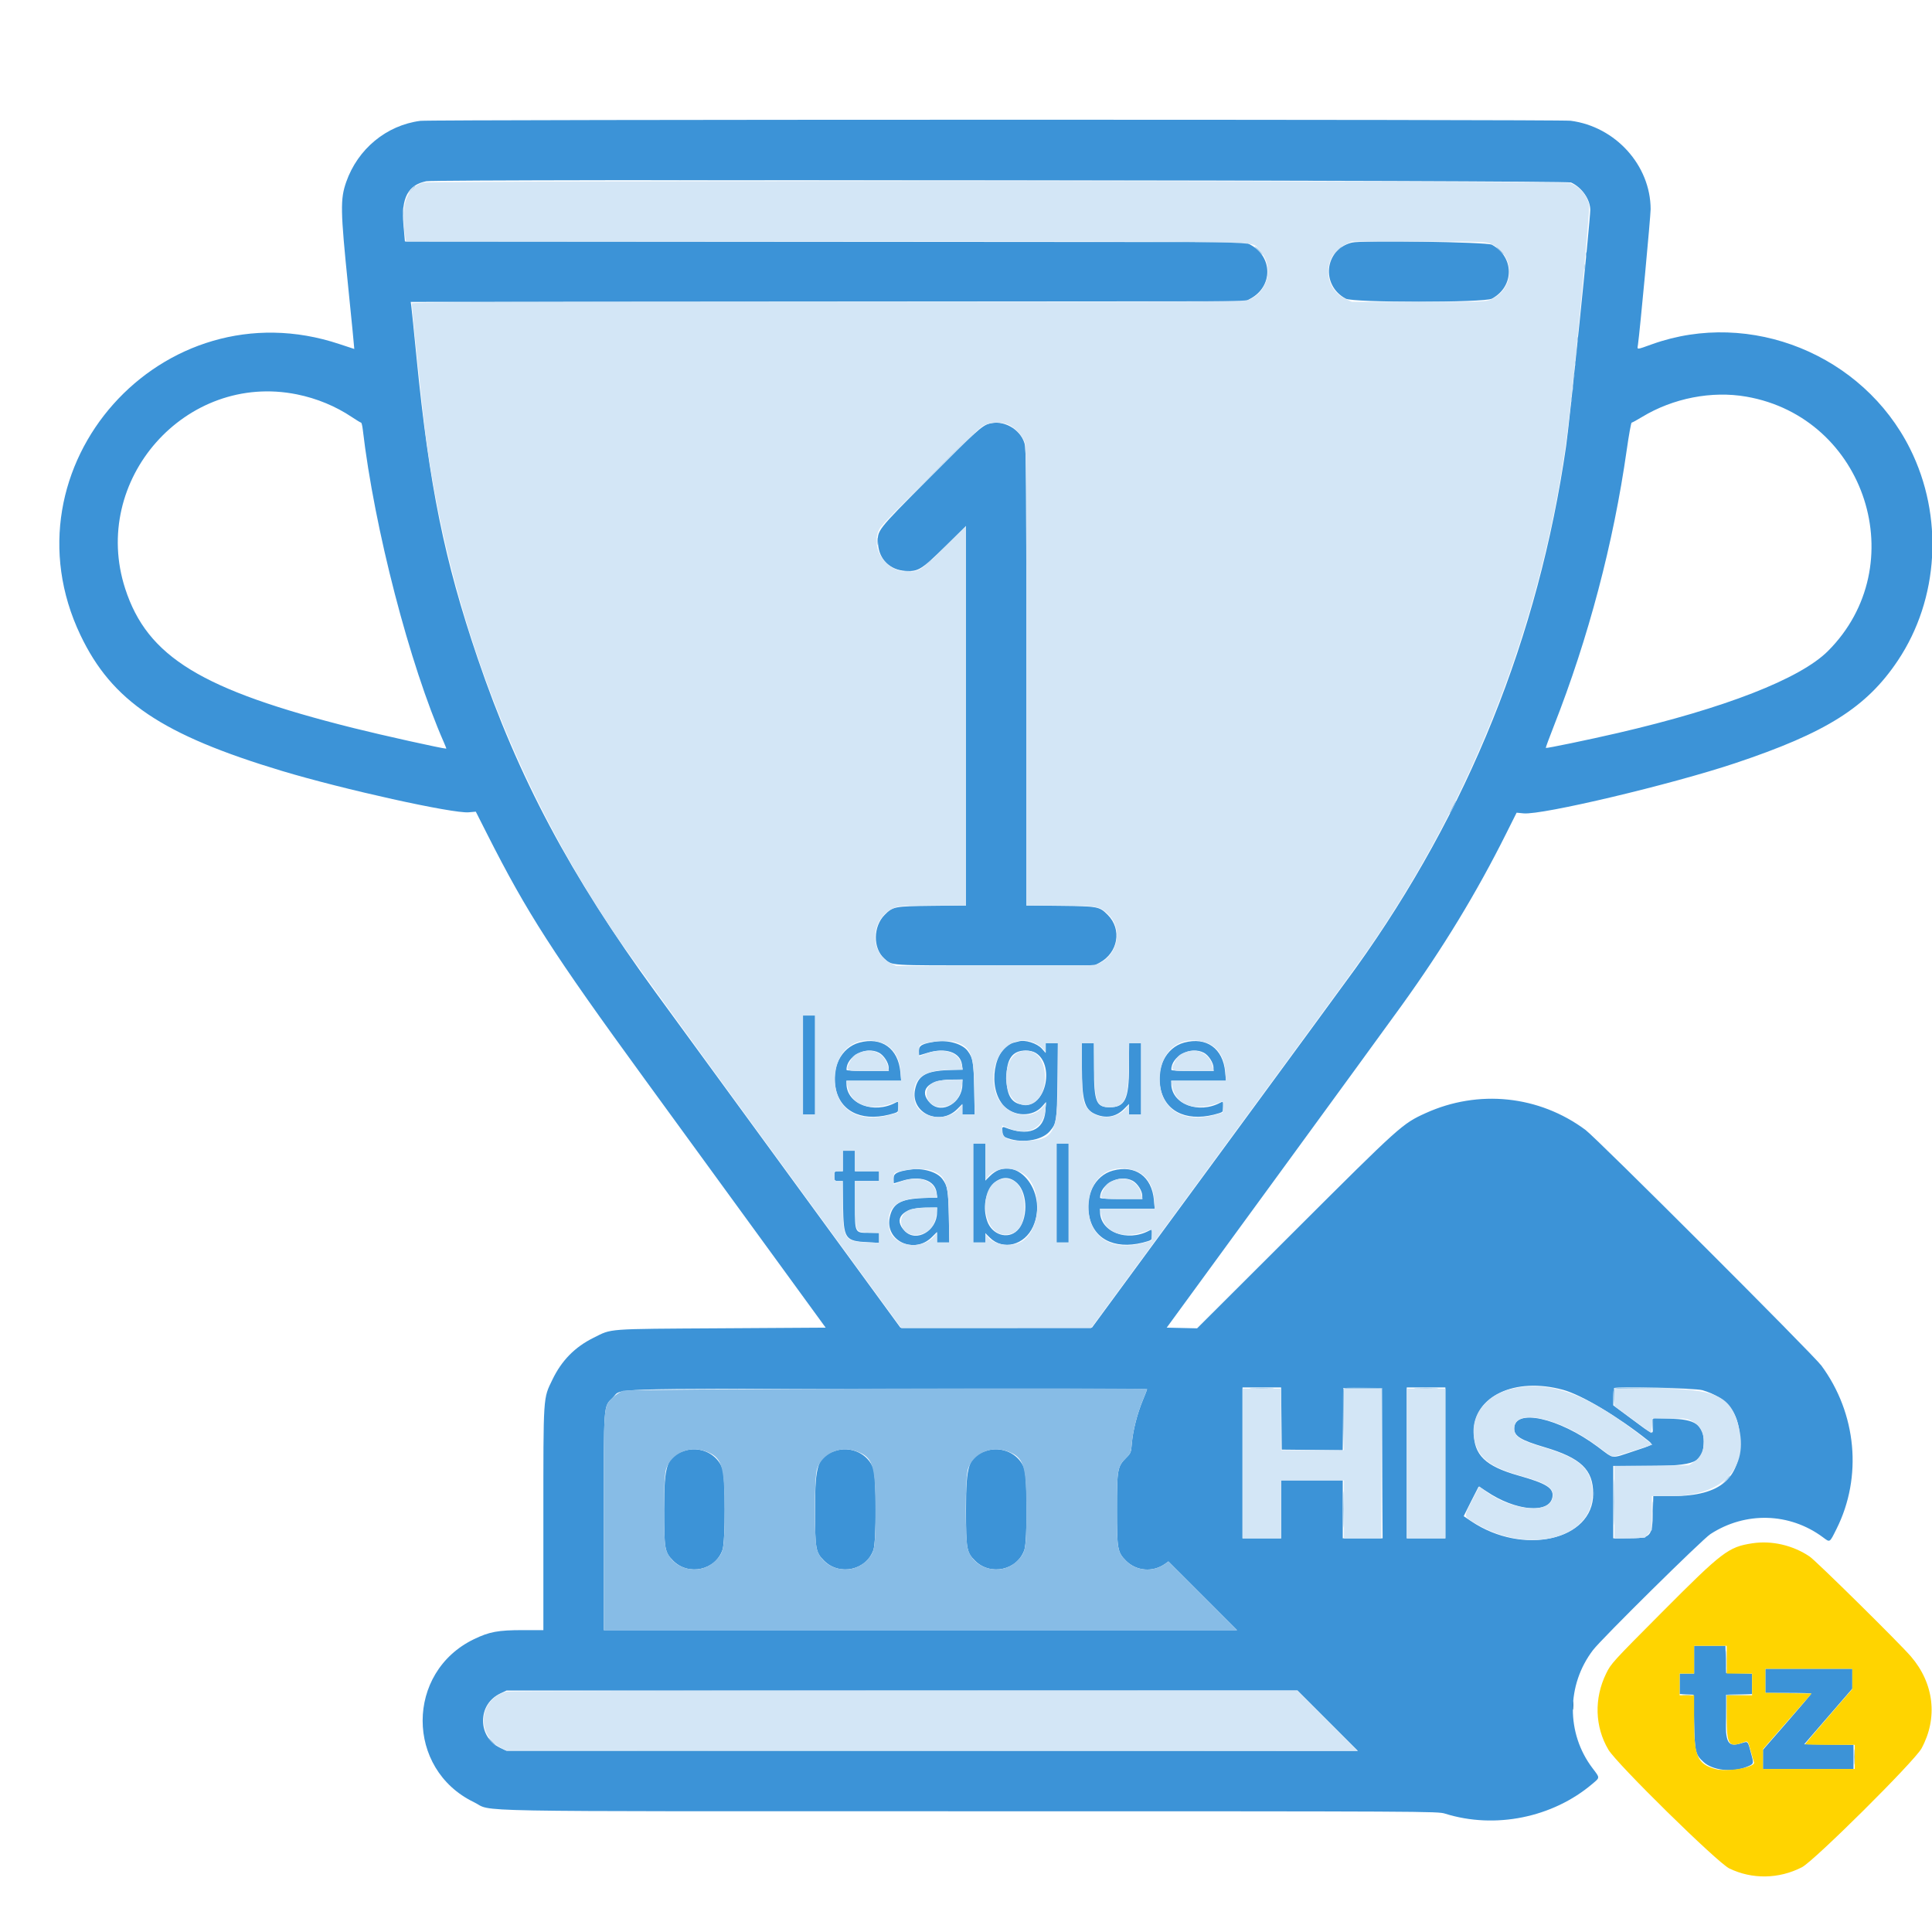 <svg id="svg" version="1.1" width="400" height="400" viewBox="0 0 400 400" xmlns="http://www.w3.org/2000/svg" xmlns:xlink="http://www.w3.org/1999/xlink" ><g id="svgg"><path id="path0" d="M325.577 353.125 C 325.579 353.950,325.626 354.257,325.681 353.808 C 325.737 353.359,325.736 352.684,325.679 352.308 C 325.622 351.932,325.576 352.300,325.577 353.125 " stroke="none" fill="#004a7b" fill-rule="evenodd"></path><path id="path1" d="M87.032 25.020 C 80.015 25.929,74.075 30.829,71.676 37.685 C 70.436 41.230,70.478 43.555,72.070 59.188 C 72.801 66.372,73.378 72.250,73.351 72.250 C 73.324 72.250,71.952 71.799,70.302 71.247 C 33.555 58.961,0.031 96.615,16.659 131.500 C 23.165 145.151,33.509 152.121,58.375 159.613 C 71.110 163.450,93.798 168.474,97.058 168.178 L 98.510 168.047 100.870 172.711 C 109.112 189.003,114.447 197.298,133.534 223.500 C 140.495 233.056,151.760 248.525,158.567 257.875 L 170.944 274.875 149.285 275.009 C 125.126 275.157,126.790 275.033,122.875 276.977 C 119.017 278.892,116.283 281.674,114.378 285.625 C 112.430 289.662,112.500 288.588,112.500 314.487 L 112.500 337.500 108.237 337.500 C 103.128 337.500,101.322 337.835,98.125 339.378 C 83.962 346.210,83.962 366.290,98.125 373.122 C 102.398 375.184,92.345 375.000,200.799 375.003 C 296.061 375.006,297.650 375.014,299.178 375.493 C 309.526 378.738,321.438 376.329,329.688 369.326 C 331.284 367.970,331.283 368.150,329.710 366.076 C 324.251 358.878,324.295 348.864,329.819 341.625 C 331.621 339.263,352.400 318.738,354.124 317.617 C 361.377 312.900,370.524 313.158,377.415 318.274 C 378.912 319.386,378.767 319.475,380.237 316.536 C 385.623 305.768,384.405 292.656,377.098 282.735 C 375.425 280.462,330.582 235.659,328.250 233.930 C 318.636 226.799,306.092 225.489,295.140 230.472 C 290.333 232.659,289.936 233.017,268.111 254.795 L 247.847 275.016 244.701 274.945 L 241.555 274.875 263.917 244.250 C 276.216 227.406,288.059 211.150,290.234 208.125 C 298.812 196.197,305.672 184.909,311.844 172.566 L 313.999 168.258 315.437 168.399 C 319.256 168.776,346.011 162.431,359.250 158.008 C 378.123 151.704,386.463 146.441,392.935 136.750 C 401.466 123.976,402.445 106.875,395.445 92.878 C 385.717 73.427,362.429 63.988,342.091 71.252 C 338.691 72.467,338.963 72.459,339.123 71.344 C 339.519 68.581,341.749 44.734,341.746 43.298 C 341.722 34.227,334.462 26.206,325.184 25.000 C 322.924 24.707,89.300 24.726,87.032 25.020 M325.268 37.781 C 327.501 38.797,329.243 41.284,329.248 43.465 C 329.252 45.565,324.994 87.177,324.242 92.375 C 318.551 131.734,303.922 168.047,280.732 200.375 C 279.253 202.438,266.350 220.044,252.059 239.500 L 226.077 274.875 206.247 274.875 L 186.417 274.875 163.690 243.750 C 151.190 226.631,138.583 209.363,135.674 205.375 C 118.070 181.242,107.292 160.995,98.880 136.250 C 92.003 116.022,88.862 100.587,86.262 74.250 C 85.712 68.681,85.211 63.760,85.147 63.314 L 85.032 62.504 171.454 62.439 L 257.875 62.375 258.878 61.838 C 263.559 59.331,263.557 53.197,258.875 50.666 L 257.875 50.125 170.853 50.061 L 83.831 49.996 83.521 46.436 C 83.047 40.984,84.496 38.264,88.271 37.521 C 90.573 37.067,324.263 37.324,325.268 37.781 M279.875 50.229 C 274.215 51.645,273.415 59.049,278.622 61.838 C 280.196 62.681,307.304 62.681,308.878 61.838 C 313.559 59.331,313.557 53.197,308.875 50.666 C 307.835 50.103,281.936 49.713,279.875 50.229 M61.500 81.655 C 65.591 82.485,69.497 84.101,72.848 86.348 C 73.793 86.982,74.651 87.500,74.754 87.500 C 74.858 87.500,75.018 88.147,75.110 88.938 C 77.501 109.405,84.803 137.575,91.895 153.688 C 92.213 154.409,92.440 155.000,92.400 155.000 C 91.628 155.000,79.174 152.235,73.125 150.720 C 41.709 142.855,30.504 136.008,25.920 121.875 C 18.629 99.400,38.462 76.980,61.500 81.655 M361.572 82.123 C 386.350 86.444,396.172 117.076,378.461 134.789 C 372.708 140.543,357.091 146.631,334.905 151.771 C 328.991 153.141,320.179 154.969,320.038 154.855 C 319.990 154.816,320.739 152.780,321.702 150.330 C 328.867 132.099,334.044 112.498,336.792 93.188 C 337.237 90.059,337.699 87.500,337.818 87.500 C 337.937 87.500,338.893 86.979,339.942 86.342 C 346.382 82.433,354.391 80.871,361.572 82.123 M204.748 87.734 C 203.258 88.187,202.107 89.235,192.466 98.920 C 181.333 110.103,181.612 109.745,181.795 112.623 C 181.998 115.810,184.260 118.024,187.500 118.208 C 190.117 118.355,190.781 117.945,195.716 113.122 L 200.000 108.936 200.000 148.200 L 200.000 187.465 192.938 187.545 C 185.149 187.633,184.885 187.684,183.159 189.409 C 180.777 191.791,180.716 196.298,183.038 198.408 C 184.753 199.966,183.323 199.875,206.000 199.875 L 226.625 199.875 227.628 199.338 C 231.498 197.265,232.336 192.404,229.341 189.409 C 227.615 187.684,227.351 187.633,219.563 187.545 L 212.500 187.465 212.500 140.278 C 212.500 98.175,212.458 92.949,212.108 91.772 C 211.225 88.798,207.667 86.846,204.748 87.734 M166.250 220.500 L 166.250 230.750 167.500 230.750 L 168.750 230.750 168.750 220.500 L 168.750 210.250 167.500 210.250 L 166.250 210.250 166.250 220.500 M177.918 215.858 C 174.116 216.880,171.987 221.199,173.087 225.658 C 174.285 230.510,179.048 232.404,185.188 230.467 C 185.944 230.229,186.000 230.135,186.000 229.097 C 186.000 228.026,185.979 227.994,185.449 228.277 C 180.861 230.733,175.250 228.566,175.250 224.338 L 175.250 223.750 180.911 223.750 L 186.572 223.750 186.406 221.938 C 185.961 217.069,182.537 214.617,177.918 215.858 M193.625 215.659 C 190.966 216.065,190.250 216.457,190.250 217.507 C 190.250 218.053,190.278 218.499,190.313 218.497 C 190.347 218.495,191.088 218.270,191.960 217.997 C 195.753 216.808,198.826 217.848,199.174 220.440 L 199.306 221.429 196.292 221.553 C 191.672 221.743,190.041 222.703,189.451 225.579 C 188.454 230.437,194.549 233.260,198.188 229.627 L 199.250 228.566 199.250 229.658 L 199.250 230.750 200.525 230.750 L 201.800 230.750 201.691 225.438 C 201.576 219.876,201.436 219.056,200.347 217.588 C 199.256 216.116,196.261 215.257,193.625 215.659 M210.875 215.623 C 210.738 215.669,210.313 215.775,209.931 215.859 C 205.723 216.789,204.369 225.269,207.840 228.959 C 209.973 231.225,213.823 231.281,215.761 229.075 L 216.574 228.148 216.444 229.972 C 216.150 234.083,212.884 235.389,207.938 233.375 C 207.164 233.059,207.327 235.091,208.104 235.445 C 211.123 236.821,215.625 236.227,217.337 234.227 C 218.753 232.573,218.824 232.104,218.936 223.688 L 219.038 216.000 217.769 216.000 L 216.500 216.000 216.500 217.009 L 216.500 218.017 215.726 217.136 C 214.723 215.994,212.160 215.194,210.875 215.623 M245.168 215.858 C 241.366 216.880,239.237 221.199,240.337 225.658 C 241.535 230.510,246.298 232.404,252.438 230.467 C 253.194 230.229,253.250 230.135,253.250 229.097 C 253.250 228.026,253.229 227.994,252.699 228.277 C 248.111 230.733,242.500 228.566,242.500 224.338 L 242.500 223.750 248.161 223.750 L 253.822 223.750 253.656 221.938 C 253.211 217.069,249.787 214.617,245.168 215.858 M224.000 220.947 C 224.000 227.633,224.529 229.614,226.573 230.584 C 228.809 231.645,231.014 231.302,232.683 229.633 L 233.750 228.566 233.750 229.658 L 233.750 230.750 235.000 230.750 L 236.250 230.750 236.250 223.375 L 236.250 216.000 235.000 216.000 L 233.750 216.000 233.750 220.947 C 233.750 227.547,232.929 229.250,229.747 229.250 C 226.965 229.250,226.500 228.107,226.500 221.258 L 226.500 216.000 225.250 216.000 L 224.000 216.000 224.000 220.947 M182.004 217.964 C 182.993 218.490,183.990 220.040,183.996 221.063 L 184.000 221.750 179.625 221.750 C 176.784 221.750,175.250 221.660,175.250 221.492 C 175.250 218.651,179.310 216.530,182.004 217.964 M214.427 217.991 C 218.278 220.339,216.674 228.748,212.375 228.748 C 209.600 228.748,208.375 227.026,208.375 223.125 C 208.375 219.224,209.600 217.502,212.375 217.502 C 213.176 217.502,213.913 217.678,214.427 217.991 M249.254 217.964 C 250.243 218.490,251.240 220.040,251.246 221.063 L 251.250 221.750 246.875 221.750 C 244.034 221.750,242.500 221.660,242.500 221.492 C 242.500 218.651,246.560 216.530,249.254 217.964 M199.250 224.508 C 199.250 228.303,194.994 230.794,192.600 228.400 C 190.081 225.881,192.087 223.556,196.813 223.519 L 199.250 223.500 199.250 224.508 M201.500 247.000 L 201.500 257.250 202.750 257.250 L 204.000 257.250 204.000 256.279 L 204.000 255.309 204.938 256.242 C 207.667 258.958,212.135 257.815,213.881 253.953 C 217.188 246.642,210.092 238.349,204.939 243.502 L 204.000 244.441 204.000 240.596 L 204.000 236.750 202.750 236.750 L 201.500 236.750 201.500 247.000 M218.750 247.000 L 218.750 257.250 220.000 257.250 L 221.250 257.250 221.250 247.000 L 221.250 236.750 220.000 236.750 L 218.750 236.750 218.750 247.000 M174.500 240.375 L 174.500 242.500 173.625 242.500 C 172.771 242.500,172.750 242.524,172.750 243.500 C 172.750 244.471,172.775 244.500,173.603 244.500 L 174.456 244.500 174.543 249.563 C 174.664 256.546,174.927 256.936,179.688 257.193 L 182.000 257.318 182.000 256.284 L 182.000 255.250 180.000 255.250 C 176.941 255.250,177.000 255.366,177.000 249.375 L 177.000 244.500 179.500 244.500 L 182.000 244.500 182.000 243.500 L 182.000 242.500 179.500 242.500 L 177.000 242.500 177.000 240.375 L 177.000 238.250 175.750 238.250 L 174.500 238.250 174.500 240.375 M188.375 242.159 C 185.716 242.565,185.000 242.957,185.000 244.007 C 185.000 244.553,185.028 244.999,185.063 244.997 C 185.097 244.995,185.838 244.770,186.710 244.497 C 190.503 243.308,193.576 244.348,193.924 246.940 L 194.056 247.929 191.042 248.053 C 186.422 248.243,184.791 249.203,184.201 252.079 C 183.204 256.937,189.299 259.760,192.938 256.127 L 194.000 255.066 194.000 256.158 L 194.000 257.250 195.275 257.250 L 196.550 257.250 196.441 251.938 C 196.326 246.376,196.186 245.556,195.097 244.088 C 194.006 242.616,191.011 241.757,188.375 242.159 M230.418 242.358 C 226.616 243.380,224.487 247.699,225.587 252.158 C 226.785 257.010,231.548 258.904,237.688 256.967 C 238.444 256.729,238.500 256.635,238.500 255.597 C 238.500 254.526,238.479 254.494,237.949 254.777 C 233.361 257.233,227.750 255.066,227.750 250.838 L 227.750 250.250 233.411 250.250 L 239.072 250.250 238.906 248.438 C 238.461 243.569,235.037 241.117,230.418 242.358 M210.623 244.998 C 212.855 247.162,212.843 252.600,210.601 254.773 C 208.625 256.689,205.358 255.647,204.385 252.791 C 202.447 247.104,206.968 241.456,210.623 244.998 M234.504 244.464 C 235.493 244.990,236.490 246.540,236.496 247.563 L 236.500 248.250 232.125 248.250 C 229.284 248.250,227.750 248.160,227.750 247.992 C 227.750 245.151,231.810 243.030,234.504 244.464 M194.000 251.008 C 194.000 254.803,189.744 257.294,187.350 254.900 C 184.831 252.381,186.837 250.056,191.563 250.019 L 194.000 250.000 194.000 251.008 M323.593 287.741 C 327.443 288.782,334.977 293.271,341.178 298.219 C 342.334 299.142,342.406 299.088,338.145 300.486 C 333.415 302.037,334.286 302.147,330.813 299.557 C 322.716 293.518,313.500 291.503,313.500 295.772 C 313.500 297.334,314.857 298.168,319.750 299.618 C 327.324 301.861,329.847 304.272,329.854 309.273 C 329.868 318.912,315.315 322.179,304.584 314.947 L 303.042 313.908 304.550 310.891 C 305.379 309.232,306.090 307.839,306.130 307.794 C 306.170 307.750,306.877 308.174,307.701 308.736 C 313.770 312.879,320.836 313.497,321.414 309.936 C 321.713 308.092,320.211 307.144,314.378 305.495 C 307.503 303.552,305.134 301.248,305.128 296.500 C 305.119 289.068,313.608 285.041,323.593 287.741 M265.308 293.688 L 265.375 300.125 271.683 300.192 L 277.992 300.259 278.058 293.817 L 278.125 287.375 282.125 287.375 L 286.125 287.375 286.189 302.938 L 286.254 318.500 282.127 318.500 L 278.000 318.500 278.000 312.500 L 278.000 306.500 271.625 306.500 L 265.250 306.500 265.250 312.500 L 265.250 318.500 261.250 318.500 L 257.250 318.500 257.250 302.875 L 257.250 287.250 261.246 287.250 L 265.242 287.250 265.308 293.688 M299.250 302.875 L 299.250 318.500 295.250 318.500 L 291.250 318.500 291.250 302.875 L 291.250 287.250 295.250 287.250 L 299.250 287.250 299.250 302.875 M352.467 287.824 C 357.517 289.315,359.977 292.377,360.202 297.456 C 360.582 305.983,356.347 309.737,346.336 309.746 L 342.298 309.750 342.210 313.188 C 342.082 318.213,341.799 318.500,336.988 318.500 L 334.000 318.500 334.000 311.000 L 334.000 303.500 341.080 303.500 C 351.099 303.500,352.673 302.824,352.725 298.500 C 352.767 295.009,350.888 293.750,345.633 293.750 L 342.250 293.750 342.250 295.277 C 342.250 297.179,342.484 297.260,337.733 293.729 L 334.000 290.955 334.000 289.269 C 334.000 288.342,334.084 287.499,334.188 287.395 C 334.571 287.010,351.017 287.396,352.467 287.824 M237.500 287.622 C 237.500 287.689,237.094 288.726,236.597 289.925 C 235.450 292.696,234.557 296.209,234.341 298.795 C 234.179 300.744,234.136 300.851,233.125 301.861 C 231.364 303.623,231.250 304.271,231.250 312.500 C 231.250 320.723,231.365 321.378,233.118 323.132 C 235.289 325.303,238.693 325.571,241.221 323.771 L 241.909 323.281 249.015 330.390 L 256.122 337.500 190.561 337.500 L 125.000 337.500 125.000 315.170 C 125.000 290.025,124.905 291.332,126.873 289.364 C 128.859 287.378,123.804 287.542,183.813 287.520 C 213.341 287.509,237.500 287.555,237.500 287.622 M141.521 300.429 C 138.057 301.653,137.500 303.325,137.500 312.500 C 137.500 320.723,137.615 321.378,139.368 323.132 C 142.563 326.326,148.149 325.093,149.586 320.876 C 150.199 319.078,150.199 305.922,149.586 304.124 C 148.504 300.948,144.825 299.263,141.521 300.429 M172.771 300.429 C 169.307 301.653,168.750 303.325,168.750 312.500 C 168.750 320.723,168.865 321.378,170.618 323.132 C 173.813 326.326,179.399 325.093,180.836 320.876 C 181.449 319.078,181.449 305.922,180.836 304.124 C 179.754 300.948,176.075 299.263,172.771 300.429 M204.021 300.429 C 200.557 301.653,200.000 303.325,200.000 312.500 C 200.000 320.723,200.115 321.378,201.868 323.132 C 205.063 326.326,210.649 325.093,212.086 320.876 C 212.699 319.078,212.699 305.922,212.086 304.124 C 211.004 300.948,207.325 299.263,204.021 300.429 M350.750 343.625 L 350.750 346.500 349.250 346.500 L 347.750 346.500 347.750 348.613 L 347.750 350.725 349.188 350.800 L 350.625 350.875 350.750 356.500 C 350.890 362.817,350.998 363.262,352.765 364.859 C 354.613 366.528,358.613 366.988,361.500 365.863 C 363.122 365.231,363.131 365.211,362.627 363.323 C 361.829 360.328,361.962 360.485,360.578 360.902 C 357.665 361.778,357.210 360.964,357.306 355.056 L 357.375 350.875 360.063 350.804 L 362.750 350.733 362.750 348.625 L 362.750 346.517 360.063 346.446 L 357.375 346.375 357.304 343.563 L 357.234 340.750 353.992 340.750 L 350.750 340.750 350.750 343.625 M365.500 348.000 L 365.500 350.500 370.250 350.500 C 372.863 350.500,375.000 350.565,375.000 350.644 C 375.000 350.724,372.750 353.375,370.000 356.537 L 365.000 362.285 365.000 364.268 L 365.000 366.250 374.375 366.250 L 383.750 366.250 383.750 363.755 L 383.750 361.260 378.651 361.193 L 373.551 361.125 378.524 355.375 L 383.497 349.625 383.499 347.563 L 383.500 345.500 374.500 345.500 L 365.500 345.500 365.500 348.000 M274.875 356.250 L 281.121 362.500 192.998 362.498 L 104.875 362.495 103.625 361.904 C 101.343 360.825,100.011 358.741,100.011 356.250 C 100.011 353.759,101.343 351.675,103.625 350.596 L 104.875 350.005 186.752 350.002 L 268.629 350.000 274.875 356.250 " stroke="none" fill="#3c93d7" fill-rule="evenodd"></path><path id="path2" d="M147.687 37.437 C 179.897 37.472,232.603 37.472,264.812 37.437 C 297.022 37.403,270.669 37.374,206.250 37.374 C 141.831 37.374,115.478 37.403,147.687 37.437 M85.109 39.313 L 84.375 40.125 85.188 39.391 C 85.945 38.706,86.115 38.500,85.922 38.500 C 85.879 38.500,85.513 38.866,85.109 39.313 M83.325 43.750 C 83.325 44.506,83.372 44.816,83.429 44.438 C 83.486 44.059,83.486 43.441,83.429 43.063 C 83.372 42.684,83.325 42.994,83.325 43.750 M260.500 51.875 C 260.966 52.356,261.404 52.750,261.473 52.750 C 261.542 52.750,261.216 52.356,260.750 51.875 C 260.284 51.394,259.846 51.000,259.777 51.000 C 259.708 51.000,260.034 51.394,260.500 51.875 M276.737 51.938 L 275.875 52.875 276.813 52.013 C 277.685 51.212,277.865 51.000,277.674 51.000 C 277.632 51.000,277.210 51.422,276.737 51.938 M310.500 51.875 C 310.966 52.356,311.404 52.750,311.473 52.750 C 311.542 52.750,311.216 52.356,310.750 51.875 C 310.284 51.394,309.846 51.000,309.777 51.000 C 309.708 51.000,310.034 51.394,310.500 51.875 M328.308 52.750 C 328.308 53.231,328.359 53.428,328.422 53.188 C 328.485 52.947,328.485 52.553,328.422 52.313 C 328.359 52.072,328.308 52.269,328.308 52.750 M328.058 55.250 C 328.058 55.731,328.109 55.928,328.172 55.688 C 328.235 55.447,328.235 55.053,328.172 54.813 C 328.109 54.572,328.058 54.769,328.058 55.250 M326.558 70.250 C 326.558 70.731,326.609 70.928,326.672 70.688 C 326.735 70.447,326.735 70.053,326.672 69.813 C 326.609 69.572,326.558 69.769,326.558 70.250 M326.308 72.750 C 326.308 73.231,326.359 73.428,326.422 73.188 C 326.485 72.947,326.485 72.553,326.422 72.313 C 326.359 72.072,326.308 72.269,326.308 72.750 M326.058 75.250 C 326.058 75.731,326.109 75.928,326.172 75.688 C 326.235 75.447,326.235 75.053,326.172 74.813 C 326.109 74.572,326.058 74.769,326.058 75.250 M325.808 77.750 C 325.808 78.231,325.859 78.428,325.922 78.188 C 325.985 77.947,325.985 77.553,325.922 77.313 C 325.859 77.072,325.808 77.269,325.808 77.750 M325.558 80.250 C 325.558 80.731,325.609 80.928,325.672 80.688 C 325.735 80.447,325.735 80.053,325.672 79.813 C 325.609 79.572,325.558 79.769,325.558 80.250 M325.308 82.750 C 325.308 83.231,325.359 83.428,325.422 83.188 C 325.485 82.947,325.485 82.553,325.422 82.313 C 325.359 82.072,325.308 82.269,325.308 82.750 M192.624 98.563 L 182.625 108.625 192.688 98.626 C 202.040 89.333,202.862 88.500,202.686 88.500 C 202.651 88.500,198.123 93.028,192.624 98.563 M181.572 112.125 C 181.573 112.813,181.622 113.064,181.679 112.684 C 181.737 112.304,181.735 111.742,181.676 111.434 C 181.617 111.127,181.570 111.438,181.572 112.125 M191.859 116.813 L 191.125 117.625 191.938 116.891 C 192.384 116.487,192.750 116.121,192.750 116.078 C 192.750 115.885,192.544 116.055,191.859 116.813 M187.316 118.429 C 187.696 118.487,188.258 118.485,188.566 118.426 C 188.873 118.367,188.563 118.320,187.875 118.322 C 187.188 118.323,186.936 118.372,187.316 118.429 M300.676 167.132 C 300.307 167.884,300.059 168.500,300.124 168.500 C 300.292 168.500,301.553 165.969,301.440 165.857 C 301.389 165.806,301.045 166.380,300.676 167.132 M207.250 228.578 C 207.250 228.621,207.616 228.987,208.063 229.391 L 208.875 230.125 208.141 229.313 C 207.456 228.555,207.250 228.385,207.250 228.578 M259.188 287.436 C 260.322 287.482,262.178 287.482,263.313 287.436 C 264.447 287.390,263.519 287.352,261.250 287.352 C 258.981 287.352,258.053 287.390,259.188 287.436 M278.115 287.561 C 278.047 287.738,278.023 290.694,278.063 294.130 L 278.134 300.375 278.192 293.938 L 278.250 287.500 282.123 287.500 L 285.996 287.500 286.063 302.938 L 286.131 318.375 286.128 302.875 L 286.125 287.375 282.182 287.306 C 279.137 287.253,278.211 287.311,278.115 287.561 M293.188 287.436 C 294.322 287.482,296.178 287.482,297.313 287.436 C 298.447 287.390,297.519 287.352,295.250 287.352 C 292.981 287.352,292.053 287.390,293.188 287.436 M334.104 287.589 C 334.033 287.775,334.015 288.647,334.064 289.526 L 334.154 291.125 334.202 289.316 L 334.250 287.507 341.938 287.437 L 349.625 287.368 341.930 287.309 C 335.645 287.261,334.210 287.312,334.104 287.589 M129.021 287.929 C 128.414 288.144,127.448 288.789,126.873 289.364 C 124.905 291.332,125.000 290.025,125.000 315.170 L 125.000 337.500 190.561 337.500 L 256.122 337.500 249.015 330.390 L 241.909 323.281 241.221 323.771 C 238.693 325.571,235.289 325.303,233.118 323.132 C 231.365 321.378,231.250 320.723,231.250 312.500 C 231.250 304.271,231.364 303.623,233.125 301.861 C 234.136 300.851,234.179 300.744,234.341 298.795 C 234.557 296.209,235.450 292.696,236.597 289.925 C 237.094 288.726,237.500 287.689,237.500 287.622 C 237.500 287.247,130.092 287.551,129.021 287.929 M342.103 293.842 C 342.031 294.031,342.013 294.790,342.065 295.530 L 342.158 296.875 342.204 295.320 L 342.250 293.766 345.188 293.687 L 348.125 293.608 345.180 293.554 C 342.880 293.512,342.206 293.575,342.103 293.842 M145.876 300.414 C 149.449 301.632,150.000 303.245,150.000 312.500 C 150.000 320.723,149.885 321.378,148.132 323.132 C 144.937 326.326,139.351 325.093,137.914 320.876 C 137.301 319.078,137.301 305.922,137.914 304.124 C 138.993 300.958,142.575 299.289,145.876 300.414 M177.126 300.414 C 180.699 301.632,181.250 303.245,181.250 312.500 C 181.250 320.723,181.135 321.378,179.382 323.132 C 176.187 326.326,170.601 325.093,169.164 320.876 C 168.551 319.078,168.551 305.922,169.164 304.124 C 170.243 300.958,173.825 299.289,177.126 300.414 M208.376 300.414 C 211.949 301.632,212.500 303.245,212.500 312.500 C 212.500 320.723,212.385 321.378,210.632 323.132 C 207.437 326.326,201.851 325.093,200.414 320.876 C 199.801 319.078,199.801 305.922,200.414 304.124 C 201.493 300.958,205.075 299.289,208.376 300.414 M334.111 311.000 C 334.111 315.194,334.145 316.909,334.187 314.813 C 334.229 312.716,334.229 309.284,334.187 307.188 C 334.145 305.091,334.111 306.806,334.111 311.000 M357.237 306.438 L 356.375 307.375 357.313 306.513 C 357.828 306.040,358.250 305.618,358.250 305.576 C 358.250 305.385,358.038 305.565,357.237 306.438 M278.108 312.500 C 278.108 315.869,278.143 317.247,278.187 315.563 C 278.230 313.878,278.230 311.122,278.187 309.438 C 278.143 307.753,278.108 309.131,278.108 312.500 M329.818 309.250 C 329.818 309.869,329.867 310.122,329.926 309.813 C 329.986 309.503,329.986 308.997,329.926 308.688 C 329.867 308.378,329.818 308.631,329.818 309.250 M342.097 312.875 C 342.098 314.663,342.137 315.361,342.186 314.427 C 342.234 313.493,342.233 312.031,342.185 311.177 C 342.136 310.323,342.097 311.087,342.097 312.875 M357.345 343.500 C 357.345 345.081,357.385 345.728,357.435 344.938 C 357.484 344.147,357.484 342.853,357.435 342.063 C 357.385 341.272,357.345 341.919,357.345 343.500 M348.442 350.931 C 348.891 350.987,349.566 350.986,349.942 350.929 C 350.318 350.872,349.950 350.826,349.125 350.827 C 348.300 350.829,347.993 350.876,348.442 350.931 M357.361 351.072 C 357.293 351.249,357.271 353.246,357.313 355.510 L 357.388 359.625 357.444 355.321 L 357.500 351.017 360.188 350.937 L 362.875 350.856 360.180 350.803 C 358.172 350.764,357.453 350.832,357.361 351.072 M101.750 360.625 C 102.216 361.106,102.654 361.500,102.723 361.500 C 102.792 361.500,102.466 361.106,102.000 360.625 C 101.534 360.144,101.096 359.750,101.027 359.750 C 100.958 359.750,101.284 360.144,101.750 360.625 M383.842 363.750 C 383.842 365.194,383.884 365.784,383.934 365.063 C 383.985 364.341,383.985 363.159,383.934 362.438 C 383.884 361.716,383.842 362.306,383.842 363.750 " stroke="none" fill="#87bce6" fill-rule="evenodd"></path><path id="path3" d="M362.801 319.523 C 357.848 320.278,356.607 321.225,344.096 333.796 C 333.796 344.144,333.544 344.421,332.529 346.500 C 330.014 351.647,330.190 357.510,333.000 362.250 C 334.741 365.187,355.570 385.647,358.032 386.840 C 362.769 389.134,368.304 389.041,373.075 386.589 C 375.597 385.292,396.392 364.632,397.825 362.000 C 401.261 355.687,400.434 348.518,395.626 342.942 C 393.200 340.129,376.024 323.182,374.672 322.268 C 371.202 319.922,366.824 318.910,362.801 319.523 M357.500 343.625 L 357.500 346.500 360.125 346.500 L 362.750 346.500 362.750 348.750 L 362.750 351.000 360.125 351.000 L 357.500 351.000 357.500 355.586 C 357.500 361.194,357.936 361.867,360.851 360.759 C 361.887 360.365,361.884 360.362,362.472 362.509 C 362.775 363.615,363.080 364.667,363.149 364.848 C 363.554 365.904,357.598 366.942,355.120 366.248 C 351.472 365.227,350.750 363.608,350.750 356.451 L 350.750 351.000 349.250 351.000 L 347.750 351.000 347.750 348.750 L 347.750 346.500 349.250 346.500 L 350.750 346.500 350.750 343.625 L 350.750 340.750 354.125 340.750 L 357.500 340.750 357.500 343.625 M383.500 347.604 L 383.500 349.708 378.625 355.340 C 375.944 358.438,373.750 361.035,373.750 361.111 C 373.750 361.188,376.056 361.250,378.875 361.250 L 384.000 361.250 384.000 363.750 L 384.000 366.250 374.500 366.250 L 365.000 366.250 365.010 364.188 L 365.020 362.125 370.048 356.375 L 375.076 350.625 370.288 350.557 L 365.500 350.489 365.500 347.995 L 365.500 345.500 374.500 345.500 L 383.500 345.500 383.500 347.604 " stroke="none" fill="#ffd400" fill-rule="evenodd"></path><path id="path4" d="M87.543 37.817 C 84.051 38.935,82.844 42.669,83.909 49.063 L 84.065 50.000 170.845 50.005 C 268.263 50.012,258.592 49.829,260.594 51.702 C 263.784 54.686,262.804 60.145,258.750 61.980 C 257.625 62.489,257.606 62.489,171.438 62.495 C 102.657 62.499,85.250 62.563,85.250 62.813 C 85.252 63.872,87.610 86.227,88.145 90.250 C 93.002 126.780,106.495 162.345,127.225 193.259 C 128.958 195.843,143.031 215.291,158.500 236.477 L 186.625 274.998 206.250 274.993 L 225.875 274.988 249.750 242.463 C 281.634 199.027,282.324 198.077,285.863 192.750 C 306.335 161.937,319.665 126.388,324.484 89.750 C 325.615 81.156,329.236 43.386,329.020 42.445 C 328.524 40.289,327.017 38.587,324.959 37.861 C 323.654 37.400,88.981 37.357,87.543 37.817 M308.750 50.520 C 310.261 51.204,311.194 52.123,311.904 53.625 C 313.402 56.793,311.999 60.509,308.750 61.980 C 307.662 62.472,307.171 62.489,293.750 62.492 L 279.875 62.495 278.625 61.904 C 276.343 60.825,275.011 58.741,275.011 56.250 C 275.011 53.759,276.343 51.675,278.625 50.596 L 279.875 50.005 293.750 50.008 C 307.171 50.011,307.662 50.028,308.750 50.520 M208.885 87.970 C 210.157 88.547,211.821 90.418,212.206 91.702 C 212.427 92.439,212.500 104.478,212.500 140.092 L 212.500 187.500 219.438 187.505 C 227.065 187.512,227.643 187.610,229.344 189.202 C 232.534 192.186,231.554 197.645,227.500 199.480 C 226.398 199.979,225.958 199.989,205.966 199.995 L 185.557 200.000 184.220 199.301 C 179.908 197.049,180.306 190.215,184.873 188.088 C 186.089 187.522,186.323 187.505,193.063 187.502 L 200.000 187.500 200.000 148.190 L 200.000 108.880 195.688 113.165 C 190.734 118.087,190.321 118.362,187.875 118.362 C 183.323 118.362,180.070 113.374,182.096 109.500 C 182.907 107.947,202.183 88.788,203.625 88.101 C 205.188 87.356,207.411 87.300,208.885 87.970 M168.750 220.500 L 168.750 230.750 167.500 230.750 L 166.250 230.750 166.250 220.500 L 166.250 210.250 167.500 210.250 L 168.750 210.250 168.750 220.500 M182.285 215.790 C 184.705 216.515,186.267 218.775,186.449 221.813 L 186.564 223.750 180.896 223.750 L 175.227 223.750 175.397 224.688 C 176.171 228.961,180.241 230.334,185.578 228.123 C 185.983 227.954,186.022 228.061,185.953 229.152 L 185.875 230.370 184.250 230.822 C 177.618 232.669,172.875 229.616,172.875 223.500 C 172.875 217.569,176.985 214.202,182.285 215.790 M197.726 215.743 C 200.968 216.673,201.604 218.183,201.705 225.188 L 201.784 230.750 200.517 230.750 L 199.250 230.750 199.250 229.731 L 199.250 228.712 198.619 229.461 C 196.034 232.533,190.039 231.501,189.357 227.866 C 188.551 223.568,190.896 221.504,196.590 221.501 L 199.306 221.500 199.134 220.563 C 198.629 217.795,195.226 216.739,191.563 218.214 L 190.250 218.743 190.250 217.636 C 190.250 217.027,190.351 216.467,190.473 216.391 C 191.664 215.656,196.053 215.263,197.726 215.743 M214.420 216.022 C 215.013 216.309,215.723 216.830,215.999 217.181 L 216.500 217.817 216.500 216.909 L 216.500 216.000 217.750 216.000 L 219.000 216.000 219.000 223.460 C 219.000 234.505,218.232 236.011,212.508 236.184 C 208.900 236.293,207.652 235.791,207.549 234.191 L 207.473 233.006 208.674 233.540 C 212.622 235.295,216.050 233.653,216.426 229.828 L 216.568 228.375 216.033 229.041 C 213.312 232.425,207.484 230.750,206.131 226.194 C 204.142 219.493,209.078 213.436,214.420 216.022 M249.535 215.790 C 251.955 216.515,253.517 218.775,253.699 221.813 L 253.814 223.750 248.146 223.750 L 242.477 223.750 242.647 224.688 C 243.421 228.961,247.491 230.334,252.828 228.123 C 253.233 227.954,253.272 228.061,253.203 229.152 L 253.125 230.370 251.500 230.822 C 244.868 232.669,240.125 229.616,240.125 223.500 C 240.125 217.569,244.235 214.202,249.535 215.790 M226.543 221.438 C 226.648 228.143,227.119 229.270,229.804 229.245 C 232.802 229.216,233.592 227.558,233.706 221.063 L 233.794 216.000 235.022 216.000 L 236.250 216.000 236.250 223.375 L 236.250 230.750 235.000 230.750 L 233.750 230.750 233.750 229.731 L 233.750 228.712 233.119 229.461 C 231.269 231.661,227.587 231.888,225.556 229.929 C 224.223 228.644,224.000 227.409,224.000 221.330 L 224.000 216.000 225.229 216.000 L 226.458 216.000 226.543 221.438 M178.185 217.843 C 176.955 218.301,176.563 218.646,175.982 219.786 C 174.972 221.765,174.943 221.750,179.770 221.750 L 184.040 221.750 183.870 220.938 C 183.308 218.246,180.789 216.874,178.185 217.843 M211.161 217.746 C 207.813 218.801,207.242 225.818,210.319 228.094 C 213.151 230.189,216.361 227.549,216.361 223.125 C 216.361 219.076,214.162 216.801,211.161 217.746 M245.435 217.843 C 244.205 218.301,243.813 218.646,243.232 219.786 C 242.222 221.765,242.193 221.750,247.020 221.750 L 251.290 221.750 251.120 220.938 C 250.558 218.246,248.039 216.874,245.435 217.843 M194.273 223.771 C 190.347 224.542,191.403 229.734,195.365 229.140 C 197.544 228.813,198.802 227.364,199.144 224.786 L 199.314 223.500 197.345 223.527 C 196.261 223.542,194.879 223.652,194.273 223.771 M204.000 240.534 L 204.000 244.317 204.501 243.681 C 206.457 241.194,211.147 241.487,213.131 244.220 C 216.000 248.173,214.920 255.413,211.192 257.217 C 209.031 258.264,205.790 257.708,204.501 256.069 L 204.000 255.433 204.000 256.341 L 204.000 257.250 202.750 257.250 L 201.500 257.250 201.500 247.000 L 201.500 236.750 202.750 236.750 L 204.000 236.750 204.000 240.534 M221.250 247.000 L 221.250 257.250 220.000 257.250 L 218.750 257.250 218.750 247.000 L 218.750 236.750 220.000 236.750 L 221.250 236.750 221.250 247.000 M177.000 240.375 L 177.000 242.500 179.500 242.500 L 182.000 242.500 182.000 243.500 L 182.000 244.500 179.481 244.500 L 176.962 244.500 177.043 249.367 C 177.142 255.251,177.055 255.078,180.007 255.212 L 182.000 255.303 182.000 256.305 L 182.000 257.307 179.385 257.210 C 174.857 257.042,174.501 256.476,174.500 249.438 L 174.500 244.500 173.625 244.500 C 172.771 244.500,172.750 244.476,172.750 243.500 C 172.750 242.524,172.771 242.500,173.625 242.500 L 174.500 242.500 174.500 240.375 L 174.500 238.250 175.750 238.250 L 177.000 238.250 177.000 240.375 M192.476 242.243 C 195.718 243.173,196.354 244.683,196.455 251.688 L 196.534 257.250 195.267 257.250 L 194.000 257.250 194.000 256.231 L 194.000 255.212 193.369 255.961 C 190.784 259.033,184.789 258.001,184.107 254.366 C 183.301 250.068,185.646 248.004,191.340 248.001 L 194.056 248.000 193.884 247.063 C 193.379 244.295,189.976 243.239,186.313 244.714 L 185.000 245.243 185.000 244.136 C 185.000 243.527,185.101 242.967,185.223 242.891 C 186.414 242.156,190.803 241.763,192.476 242.243 M234.785 242.290 C 237.205 243.015,238.767 245.275,238.949 248.313 L 239.064 250.250 233.396 250.250 L 227.727 250.250 227.897 251.188 C 228.671 255.461,232.741 256.834,238.078 254.623 C 238.483 254.454,238.522 254.561,238.453 255.652 L 238.375 256.870 236.750 257.322 C 230.118 259.169,225.375 256.116,225.375 250.000 C 225.375 244.069,229.485 240.702,234.785 242.290 M207.125 244.173 C 202.429 245.448,203.278 255.607,208.080 255.607 C 210.749 255.607,212.110 253.672,212.110 249.875 C 212.110 245.778,210.019 243.386,207.125 244.173 M230.685 244.343 C 229.455 244.801,229.063 245.146,228.482 246.286 C 227.472 248.265,227.443 248.250,232.270 248.250 L 236.540 248.250 236.370 247.438 C 235.808 244.746,233.289 243.374,230.685 244.343 M189.023 250.271 C 185.097 251.042,186.153 256.234,190.115 255.640 C 192.294 255.313,193.552 253.864,193.894 251.286 L 194.064 250.000 192.095 250.027 C 191.011 250.042,189.629 250.152,189.023 250.271 M313.813 287.374 C 307.598 288.500,304.006 293.232,305.358 298.511 C 306.262 302.039,308.717 303.832,315.104 305.627 C 320.063 307.020,321.500 307.918,321.500 309.625 C 321.500 313.572,313.128 312.988,307.449 308.645 L 306.274 307.745 304.757 310.685 C 303.025 314.041,303.014 313.936,305.218 315.269 C 316.692 322.207,330.293 318.477,329.698 308.555 C 329.424 303.987,327.009 301.873,319.516 299.640 C 314.705 298.206,313.500 297.426,313.500 295.746 C 313.500 291.533,322.574 293.379,330.436 299.191 C 331.875 300.255,333.239 301.262,333.468 301.429 C 333.808 301.678,334.626 301.496,338.001 300.420 L 342.119 299.106 340.747 298.021 C 329.264 288.938,321.693 285.945,313.813 287.374 M257.250 303.000 L 257.250 318.500 261.250 318.500 L 265.250 318.500 265.250 312.500 L 265.250 306.500 271.750 306.500 L 278.250 306.500 278.250 312.500 L 278.250 318.500 282.125 318.500 L 286.000 318.500 286.000 303.000 L 286.000 287.500 282.125 287.500 L 278.250 287.500 278.250 293.875 L 278.250 300.250 271.750 300.250 L 265.250 300.250 265.250 293.875 L 265.250 287.500 261.250 287.500 L 257.250 287.500 257.250 303.000 M291.250 303.000 L 291.250 318.500 295.250 318.500 L 299.250 318.500 299.250 303.000 L 299.250 287.500 295.250 287.500 L 291.250 287.500 291.250 303.000 M334.257 289.313 L 334.265 291.125 338.070 293.914 L 341.875 296.702 342.000 295.164 L 342.125 293.625 345.647 293.633 C 348.902 293.640,349.261 293.688,350.380 294.264 C 353.428 295.832,353.630 300.748,350.726 302.671 L 349.663 303.375 341.956 303.451 L 334.250 303.527 334.250 311.034 L 334.250 318.541 337.396 318.458 L 340.542 318.375 341.271 317.559 L 342.000 316.742 342.000 313.246 L 342.000 309.750 345.813 309.746 C 356.723 309.733,362.265 303.967,359.901 295.088 C 358.247 288.876,355.067 287.500,342.363 287.500 L 334.250 287.500 334.257 289.313 M104.875 350.234 C 99.222 351.610,98.423 359.022,103.625 361.834 L 104.625 362.375 192.875 362.439 L 281.125 362.503 274.877 356.252 L 268.629 350.000 187.127 350.026 C 142.301 350.040,105.287 350.133,104.875 350.234 " stroke="none" fill="#d3e6f6" fill-rule="evenodd"></path></g></svg>
